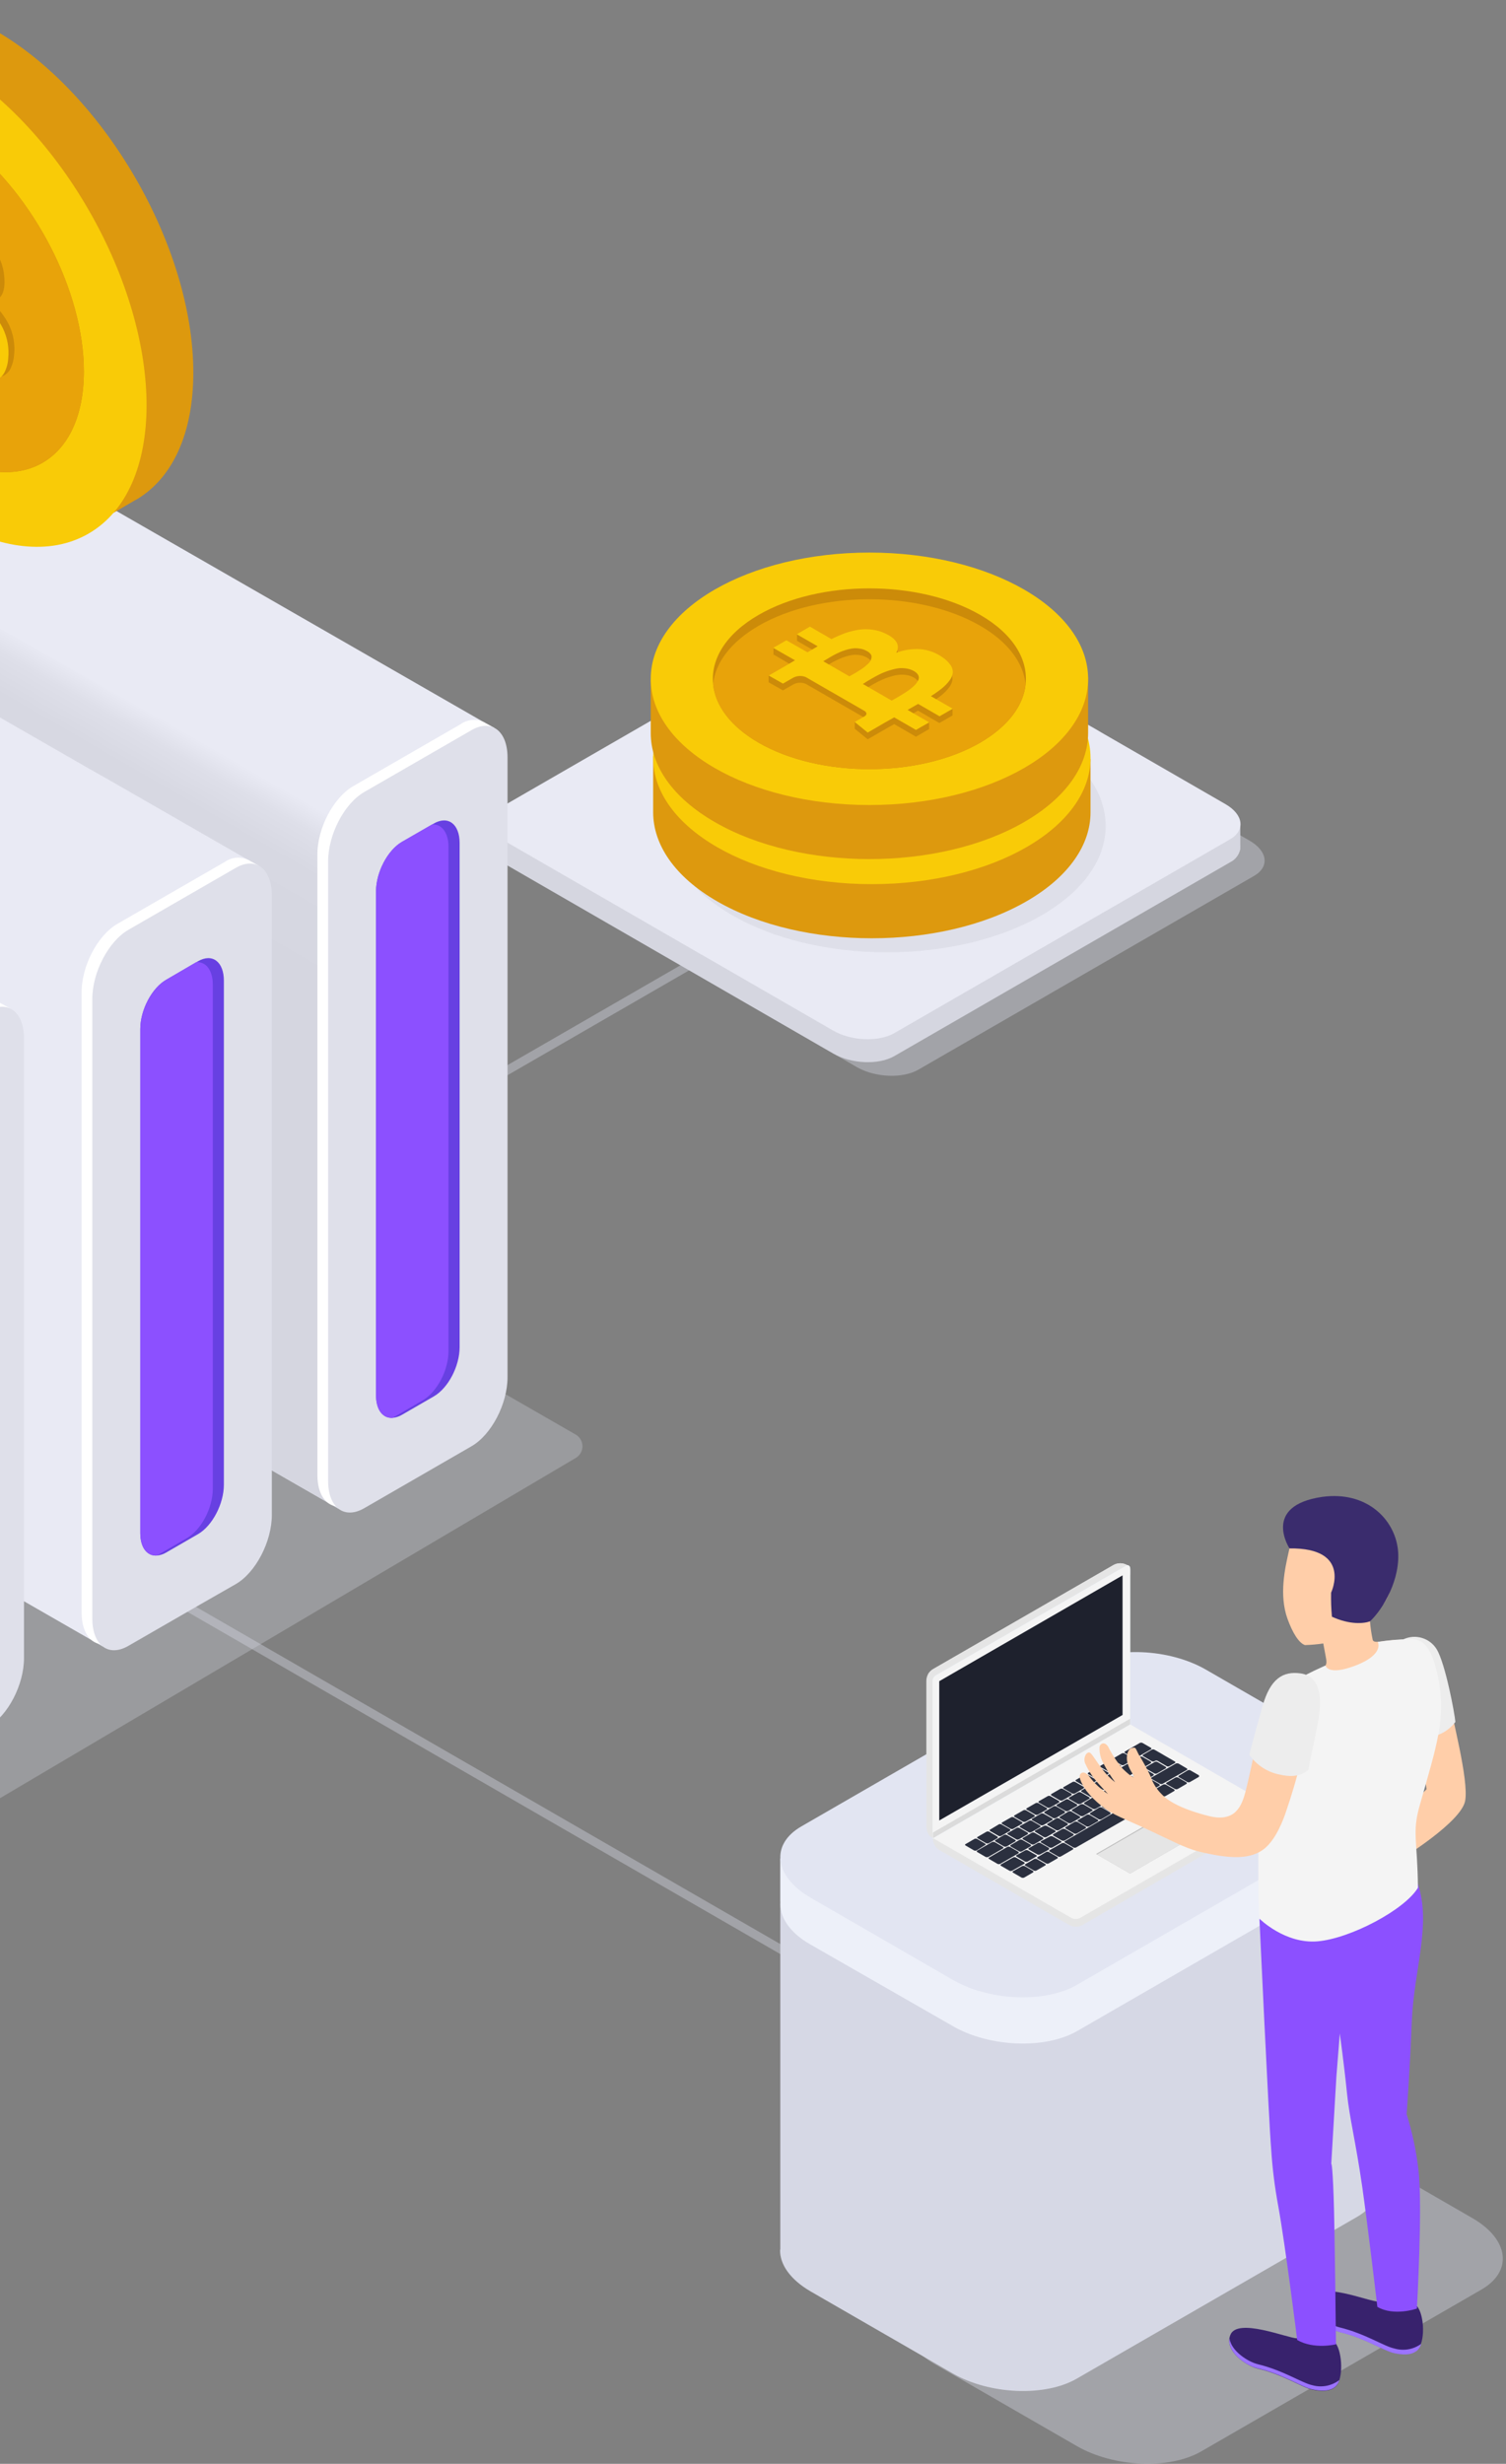 <svg width="379" height="620" viewBox="0 0 379 620" fill="none" xmlns="http://www.w3.org/2000/svg">
<rect x="0" y="0" width="379" height="620" fill="#808080" stroke="none"/>
<g clip-path="url(#clip0)">
<path opacity="0.4" d="M31.023 393.788L202.18 492.56L300.894 549.543L298.701 550.798L199.987 493.815L28.86 395.042H28.845L31.023 393.788Z" fill="#D6D8E5"/>
<path opacity="0.4" d="M39.431 318.994L41.624 320.249L140.353 263.281L178.42 241.298L277.149 184.315L274.971 183.045L176.227 240.028L138.145 262.011L39.431 318.994Z" fill="#D6D8E5"/>
<path opacity="0.4" d="M231.112 269.177L315.594 220.419C319.526 218.151 319.042 214.175 314.49 211.559L232.216 164.07C227.679 161.455 220.812 161.167 216.865 163.435L132.383 212.194C128.451 214.462 128.95 218.438 133.487 221.054L215.761 268.603C220.313 271.158 227.18 271.445 231.112 269.177Z" fill="#D6D8E5"/>
<path d="M123.687 206.615L127.83 207.885L210.8 160.003C214.732 157.735 221.614 158.008 226.151 160.638L308.425 208.127L308.622 208.263L312.13 207.159V212.602C312.153 212.803 312.153 213.006 312.13 213.207V213.66C311.988 214.38 311.68 215.056 311.231 215.636C310.782 216.215 310.205 216.683 309.544 217.002L225.062 265.76C221.13 268.028 214.248 267.741 209.711 265.125L127.437 217.637C126.478 217.207 125.638 216.55 124.99 215.723C124.342 214.896 123.905 213.923 123.717 212.889L123.687 206.615Z" fill="#D5D6E0"/>
<path d="M127.407 211.861L176.227 240.043L178.42 241.298L209.696 259.35C214.233 261.965 221.1 262.253 225.047 259.985L309.529 211.226C313.461 208.943 312.962 204.997 308.425 202.367L277.149 184.315L274.971 183.045L226.151 154.893C221.614 152.247 214.733 151.975 210.8 154.243L126.318 203.002C122.386 205.269 122.87 209.246 127.407 211.861Z" fill="#E9EAF4"/>
<path opacity="0.05" d="M223.217 239.635C192.822 239.635 168.181 225.413 168.181 207.87C168.181 190.327 192.822 176.105 223.217 176.105C253.613 176.105 278.253 190.327 278.253 207.87C278.253 225.413 253.613 239.635 223.217 239.635Z" fill="black"/>
<path d="M164.37 204.362V190.166L166.639 195.246C169.164 190.347 173.777 185.736 180.477 181.865C201.983 169.453 236.829 169.453 258.32 181.865C263.849 184.8 268.484 189.172 271.735 194.52L274.442 190.952V204.423C274.442 212.527 269.043 220.63 258.32 226.814C236.829 239.211 201.983 239.211 180.477 226.814C169.769 220.645 164.4 212.542 164.37 204.438V204.362Z" fill="#DD990E"/>
<path d="M219.406 222.49C189.01 222.49 164.37 208.268 164.37 190.725C164.37 173.182 189.01 158.96 219.406 158.96C249.801 158.96 274.442 173.182 274.442 190.725C274.442 208.268 249.801 222.49 219.406 222.49Z" fill="#F9CB07"/>
<path d="M180.068 192.086C180.598 197.453 184.424 202.669 191.517 206.812C206.913 215.686 231.868 215.686 247.249 206.812C254.342 202.729 258.183 197.453 258.713 192.086C259.363 185.826 255.537 179.431 247.249 174.638C231.868 165.764 206.913 165.764 191.517 174.638C183.26 179.401 179.433 185.826 180.068 192.086Z" fill="#CC8B09"/>
<path d="M180.069 192.086C180.598 197.453 184.424 202.669 191.517 206.812C206.914 215.686 231.868 215.686 247.249 206.812C254.342 202.729 258.184 197.453 258.713 192.086C258.184 186.734 254.342 181.502 247.249 177.375C231.868 168.485 206.914 168.485 191.517 177.375C184.455 181.457 180.628 186.734 180.069 192.086Z" fill="#E8A30A"/>
<path d="M204.01 196.803C203.033 196.194 202.094 195.528 201.197 194.807C200.5 194.24 199.876 193.59 199.336 192.872C198.889 192.314 198.601 191.645 198.505 190.937C198.462 190.26 198.649 189.589 199.034 189.032C199.564 188.262 200.237 187.6 201.015 187.081C202.654 185.894 204.581 185.169 206.596 184.98C208.627 184.865 210.66 185.169 212.57 185.872C211.561 184.017 212.469 182.41 215.292 181.049C216.318 180.556 217.415 180.23 218.544 180.081C219.687 179.908 220.849 179.908 221.992 180.081C223.149 180.263 224.288 180.547 225.395 180.928C226.586 181.368 227.752 181.872 228.888 182.44L233.668 179.688L233.259 179.522H233.94L234.303 179.31L234.666 179.522H237.539V181.23L232.276 184.254L234.847 185.766L240.156 182.742L241.003 183.226L243.589 182.954V184.647L238.175 187.777C238.628 188.064 239.324 188.457 240.231 188.986L242.137 190.075L244.769 189.984V191.693L241.245 193.719L238.855 192.343C238.352 192.039 237.785 191.857 237.199 191.813C236.614 191.768 236.025 191.861 235.482 192.086L229.312 195.639L228.949 195.457L229.297 195.654L220.646 200.643C220.056 201.127 220.086 201.565 220.767 201.973L223.187 201.671V203.38L219.92 206.025L215.625 203.546L214.43 202.866L213.25 202.215L207.775 205.375L204.463 203.455V201.762L205.976 202.608L209.923 200.341L207.276 198.829L201.877 201.943L198.565 200.038V198.33H201.59L204.01 196.803ZM222.642 190.755L223.64 191.33L224.397 191.753L230.991 187.943L230.159 187.444L229.009 186.764C228.707 186.582 228.283 186.356 227.709 186.068C227.134 185.781 226.65 185.569 226.196 185.403C225.702 185.217 225.197 185.061 224.684 184.934C224.151 184.789 223.603 184.703 223.051 184.677C222.543 184.673 222.035 184.724 221.538 184.829C221.006 184.93 220.495 185.119 220.026 185.388C219.675 185.576 219.366 185.833 219.118 186.144C219.024 186.253 218.954 186.381 218.912 186.519C218.87 186.657 218.858 186.802 218.876 186.945C218.907 187.221 218.979 187.491 219.088 187.747C219.242 188.068 219.464 188.351 219.738 188.578C220.061 188.88 220.348 189.138 220.601 189.349C220.939 189.627 221.298 189.88 221.674 190.105L222.642 190.755ZM207.186 192.842C207.346 193.141 207.533 193.424 207.745 193.688C208.021 193.997 208.319 194.286 208.638 194.55C209.011 194.863 209.358 195.135 209.681 195.367L210.861 196.138L211.965 196.818L213.008 197.408C213.432 197.634 213.704 197.786 213.81 197.861L221.085 193.658L220.086 193.053L218.71 192.252C218.362 192.04 217.848 191.768 217.198 191.42C216.547 191.073 215.927 190.816 215.413 190.619C214.899 190.423 214.294 190.226 213.613 190.03C212.991 189.856 212.352 189.744 211.708 189.697C211.115 189.671 210.522 189.711 209.938 189.818C209.336 189.914 208.757 190.119 208.229 190.423C207.882 190.61 207.578 190.867 207.337 191.179C207.157 191.406 207.042 191.677 207.004 191.965C206.962 192.289 207.025 192.617 207.186 192.902V192.842Z" fill="#CC8B09"/>
<path d="M206.596 183.286C208.628 183.157 210.664 183.461 212.57 184.178C211.561 182.324 212.469 180.711 215.292 179.34C216.319 178.853 217.416 178.531 218.544 178.388C219.687 178.222 220.849 178.222 221.992 178.388C223.147 178.577 224.285 178.86 225.395 179.235C226.586 179.674 227.752 180.179 228.888 180.746L234.303 177.632L237.539 179.522L232.276 182.546L234.847 184.058L240.156 181.034L243.589 182.954L238.175 186.068C238.628 186.356 239.324 186.764 240.231 187.293L244.769 189.909L241.245 191.95L238.855 190.574C238.355 190.264 237.788 190.078 237.202 190.03C236.615 189.983 236.026 190.076 235.482 190.302L229.312 193.87C229.201 193.791 229.078 193.73 228.949 193.688L229.297 193.885L220.646 198.874C220.041 199.358 220.086 199.811 220.797 200.22L223.187 201.596L219.92 204.256L215.625 201.777L214.43 201.097L213.25 200.431L207.775 203.591L204.463 201.686L209.878 198.557C209.258 198.224 208.365 197.725 207.231 197.045L201.832 200.159L198.52 198.239L204.01 195.079C203.033 194.47 202.094 193.804 201.197 193.084C200.493 192.524 199.868 191.873 199.336 191.148C198.889 190.596 198.602 189.932 198.505 189.228C198.462 188.552 198.649 187.881 199.034 187.323C199.559 186.545 200.232 185.877 201.015 185.358C202.653 184.174 204.582 183.458 206.596 183.286ZM230.991 186.31L230.159 185.811L229.009 185.131C228.707 184.95 228.283 184.723 227.709 184.451C227.218 184.2 226.713 183.978 226.196 183.785C225.702 183.594 225.197 183.432 224.684 183.302C224.15 183.162 223.602 183.08 223.051 183.06C222.543 183.05 222.036 183.096 221.538 183.196C221.006 183.302 220.495 183.496 220.026 183.77C219.676 183.953 219.368 184.205 219.118 184.511C219.025 184.624 218.956 184.754 218.914 184.895C218.873 185.035 218.86 185.182 218.876 185.328C218.908 185.599 218.979 185.864 219.088 186.114C219.242 186.435 219.464 186.719 219.738 186.945L220.601 187.731C220.944 187.999 221.302 188.246 221.674 188.472L222.703 189.122C222.93 189.274 223.262 189.455 223.701 189.697L224.457 190.12L231.051 186.31H230.991ZM207.291 189.531C207.112 189.764 206.997 190.04 206.959 190.332C206.942 190.634 207.015 190.934 207.171 191.194C207.33 191.493 207.518 191.776 207.73 192.04C208.006 192.35 208.304 192.638 208.622 192.902C208.995 193.215 209.343 193.487 209.666 193.719C209.989 193.95 210.382 194.207 210.846 194.49C211.314 194.792 211.677 195.019 211.95 195.17L212.993 195.76L213.795 196.213L221.069 192.025L220.071 191.42L218.695 190.604C218.342 190.392 217.838 190.12 217.183 189.788C216.502 189.44 215.912 189.183 215.398 188.971C214.808 188.749 214.208 188.557 213.598 188.397C212.977 188.215 212.338 188.104 211.693 188.064C211.101 188.025 210.506 188.061 209.923 188.17C209.323 188.273 208.745 188.477 208.214 188.775C207.859 188.963 207.546 189.22 207.291 189.531Z" fill="#F9CA06"/>
<path d="M273.837 184.451V170.33L271.568 175.409C269.043 170.511 264.43 165.885 257.73 162.029C236.224 149.617 201.378 149.617 179.887 162.029C174.362 164.956 169.728 169.317 166.472 174.654L163.765 171.01V184.496C163.765 192.6 169.164 200.688 179.887 206.872C201.378 219.285 236.224 219.285 257.73 206.872C268.438 200.688 273.807 192.6 273.837 184.496V184.451Z" fill="#DD990E"/>
<path d="M218.801 202.578C249.197 202.578 273.837 188.357 273.837 170.813C273.837 153.27 249.197 139.048 218.801 139.048C188.406 139.048 163.765 153.27 163.765 170.813C163.765 188.357 188.406 202.578 218.801 202.578Z" fill="#F9CB07"/>
<path d="M258.108 172.174C257.579 177.526 253.753 182.757 246.659 186.9C231.263 195.775 206.309 195.775 190.928 186.9C183.835 182.803 179.993 177.526 179.464 172.174C178.814 165.915 182.64 159.504 190.928 154.727C206.309 145.837 231.263 145.837 246.659 154.727C254.947 159.504 258.774 165.915 258.108 172.174Z" fill="#CC8B09"/>
<path d="M258.108 172.174C257.579 177.526 253.753 182.757 246.659 186.9C231.263 195.775 206.309 195.775 190.928 186.9C183.835 182.803 179.993 177.526 179.464 172.174C179.993 166.822 183.835 161.591 190.928 157.463C206.309 148.573 231.263 148.573 246.659 157.463C253.753 161.545 257.534 166.822 258.108 172.174Z" fill="#E8A30A"/>
<path d="M234.197 176.876C235.17 176.267 236.109 175.606 237.01 174.895C237.707 174.328 238.331 173.678 238.871 172.96C239.316 172.401 239.603 171.733 239.702 171.025C239.745 170.349 239.558 169.678 239.173 169.12C238.651 168.343 237.977 167.68 237.192 167.17C235.558 165.974 233.628 165.247 231.611 165.068C229.554 164.935 227.493 165.239 225.562 165.96C226.57 164.095 225.662 162.488 222.839 161.137C221.813 160.645 220.716 160.318 219.588 160.17C218.445 159.996 217.282 159.996 216.139 160.17C214.983 160.347 213.844 160.625 212.737 161.001C211.543 161.435 210.376 161.94 209.243 162.513L204.6 159.746L205.008 159.595H204.328L203.965 159.383L203.602 159.595H200.577V161.258L205.84 164.282L203.269 165.794L197.961 162.77L197.114 163.269L194.648 162.982V164.69L200.063 167.865L198.006 169.075L196.1 170.163L193.423 169.997V171.69L197.038 173.731L199.428 172.355C199.928 172.045 200.495 171.859 201.082 171.814C201.67 171.769 202.259 171.867 202.8 172.098L208.971 175.651L209.334 175.47L208.986 175.667L217.637 180.656C218.227 181.124 218.196 181.578 217.516 181.971L215.096 181.684V183.377L218.363 186.038L222.658 183.559L223.853 182.878L225.032 182.213L230.507 185.388L233.819 183.468V181.775L232.307 182.621L228.36 180.338C228.98 180.006 229.872 179.507 231.006 178.826L236.405 181.941L239.718 180.036V178.343H236.693L234.197 176.876ZM215.565 170.828C215.333 170.98 215 171.176 214.567 171.418L213.81 171.826L207.216 168.016C207.322 168.016 207.594 167.805 208.048 167.533L209.198 166.837C209.5 166.656 209.924 166.429 210.498 166.157C211.073 165.885 211.557 165.658 212.011 165.491C212.464 165.325 212.948 165.174 213.523 165.008C214.057 164.869 214.605 164.788 215.156 164.766C215.664 164.756 216.171 164.802 216.669 164.902C217.199 165.015 217.709 165.209 218.181 165.476C218.531 165.659 218.839 165.911 219.089 166.217C219.182 166.33 219.251 166.46 219.293 166.601C219.334 166.741 219.347 166.888 219.331 167.034C219.297 167.309 219.226 167.579 219.119 167.835C218.961 168.154 218.74 168.437 218.469 168.666C218.156 168.969 217.869 169.226 217.606 169.438C217.264 169.711 216.905 169.963 216.533 170.193C216.155 170.541 215.807 170.753 215.565 170.889V170.828ZM231.021 172.915C230.865 173.216 230.677 173.5 230.462 173.762C230.186 174.071 229.888 174.359 229.569 174.623C229.236 174.913 228.888 175.186 228.526 175.44L227.346 176.226L226.242 176.891L225.199 177.481L224.397 177.934L217.122 173.746L218.121 173.142L219.497 172.325L221.009 171.509C221.69 171.176 222.28 170.904 222.794 170.708C223.308 170.511 223.913 170.314 224.594 170.118C225.216 169.944 225.855 169.833 226.499 169.785C227.096 169.754 227.695 169.79 228.284 169.891C228.881 169.995 229.455 170.205 229.978 170.511C230.323 170.693 230.627 170.946 230.87 171.252C231.048 171.486 231.162 171.762 231.203 172.053C231.242 172.372 231.178 172.695 231.021 172.975V172.915Z" fill="#CC8B09"/>
<path d="M231.611 163.36C229.555 163.235 227.495 163.539 225.562 164.252C226.57 162.387 225.662 160.779 222.839 159.429C221.814 158.936 220.716 158.61 219.588 158.461C218.444 158.295 217.283 158.295 216.139 158.461C214.983 158.643 213.844 158.927 212.737 159.308C211.545 159.747 210.379 160.252 209.243 160.82L203.829 157.69L200.516 159.61L205.78 162.634L203.209 164.146L197.9 161.122L194.588 163.027L200.063 166.157C199.609 166.444 198.913 166.852 198.006 167.381L193.469 169.997L197.038 172.023L199.428 170.647C199.93 170.343 200.497 170.162 201.083 170.117C201.669 170.072 202.257 170.166 202.8 170.39L208.971 173.958C209.085 173.881 209.207 173.816 209.334 173.762L208.986 173.958L217.637 178.947C218.242 179.446 218.196 179.885 217.486 180.308L215.096 181.684L218.363 184.345L222.658 181.85L223.853 181.185L225.032 180.52L230.507 183.68L233.819 181.775L228.405 178.645L231.052 177.133L236.451 180.248L239.763 178.343L234.273 175.183C235.25 174.574 236.189 173.907 237.086 173.187C237.786 172.623 238.411 171.973 238.946 171.252C239.394 170.694 239.681 170.025 239.778 169.317C239.82 168.64 239.634 167.969 239.249 167.412C238.718 166.642 238.046 165.98 237.268 165.461C235.608 164.26 233.653 163.533 231.611 163.36ZM207.216 166.383L208.048 165.885L209.198 165.204C209.5 165.023 209.924 164.796 210.498 164.509C211.073 164.221 211.557 164.01 212.011 163.844C212.505 163.658 213.01 163.501 213.523 163.375C214.057 163.232 214.604 163.146 215.156 163.118C215.664 163.121 216.171 163.171 216.669 163.269C217.201 163.375 217.712 163.57 218.181 163.844C218.534 164.022 218.844 164.274 219.089 164.584C219.184 164.696 219.255 164.826 219.297 164.967C219.338 165.107 219.35 165.255 219.331 165.401C219.298 165.671 219.226 165.936 219.119 166.187C218.965 166.508 218.743 166.792 218.469 167.018C218.156 167.321 217.869 167.578 217.606 167.79C217.268 168.068 216.909 168.32 216.533 168.545L215.504 169.196L214.506 169.77L213.75 170.193L207.156 166.383H207.216ZM230.9 169.619C231.083 169.85 231.198 170.128 231.233 170.42C231.25 170.722 231.177 171.022 231.021 171.282C230.862 171.581 230.674 171.864 230.462 172.129C230.186 172.438 229.888 172.726 229.57 172.99C229.196 173.303 228.849 173.575 228.526 173.807C228.208 174.019 227.815 174.291 227.346 174.578L226.242 175.258L225.199 175.848C224.775 176.075 224.503 176.226 224.397 176.302L217.123 172.098C217.244 172.098 217.576 171.841 218.121 171.494L219.497 170.692C219.845 170.481 220.359 170.209 221.009 169.861C221.66 169.513 222.28 169.256 222.794 169.06C223.384 168.837 223.984 168.645 224.594 168.485C225.216 168.307 225.854 168.19 226.499 168.137C227.097 168.112 227.695 168.152 228.284 168.258C228.88 168.357 229.454 168.561 229.978 168.863C230.336 169.047 230.65 169.304 230.9 169.619Z" fill="#F9CA06"/>
<path opacity="0.3" d="M-14.803 461.248L144.905 366.876C145.417 366.576 145.84 366.147 146.135 365.633C146.43 365.118 146.584 364.536 146.584 363.943C146.584 363.35 146.43 362.768 146.135 362.253C145.84 361.739 145.417 361.31 144.905 361.01L57.882 310.936C57.36 310.635 56.768 310.476 56.166 310.476C55.563 310.476 54.971 310.635 54.449 310.936L-105.244 405.278C-105.759 405.577 -106.186 406.006 -106.483 406.522C-106.78 407.038 -106.936 407.623 -106.936 408.219C-106.936 408.814 -106.78 409.399 -106.483 409.915C-106.186 410.431 -105.759 410.86 -105.244 411.159L-18.267 461.324C-17.735 461.622 -17.134 461.773 -16.525 461.76C-15.915 461.746 -15.321 461.57 -14.803 461.248Z" fill="#D6D8E5"/>
<path d="M-48.136 141.604V297.555C-48.136 301.698 -46.624 304.45 -44.219 305.266L82.58 378.155L85.181 379.666L88.841 361.116L101.424 297.117L123.944 182.984L-5.562 108.554C-7.226 107.253 -9.54 107.178 -12.096 108.644L-39.092 124.232C-42.096 126.193 -44.462 128.988 -45.898 132.275C-47.322 135.182 -48.086 138.367 -48.136 141.604Z" fill="#E9EAF4"/>
<path d="M-48.136 141.604V297.555C-48.136 301.698 -46.624 304.45 -44.219 305.266L82.58 378.155C82.913 377.278 85.514 370.232 88.841 361.1C95.647 342.429 105.478 315.033 105.16 314.232C105.024 313.96 103.572 307.141 101.47 297.057C95.057 266.274 82.55 204.831 82.55 204.831L-45.852 132.154C-47.31 135.094 -48.09 138.323 -48.136 141.604Z" fill="url(#paint0_linear)"/>
<path d="M88.917 197.816L115.913 182.243C116.759 181.635 117.755 181.267 118.793 181.179C119.832 181.091 120.875 181.286 121.811 181.744L124.383 183.15L123.808 183.816C124.661 185.456 125.078 187.289 125.018 189.138V345.044C125.018 351.757 120.934 359.543 115.943 362.446L88.947 378.019C83.911 380.921 79.873 377.837 79.873 371.139V215.218C79.797 208.505 83.881 200.719 88.917 197.816Z" fill="white"/>
<path d="M91.654 379.53L118.65 363.943C123.687 361.04 127.725 353.254 127.725 346.556V190.619C127.725 183.921 123.656 180.837 118.65 183.74L91.654 199.313C86.633 202.215 82.58 210.017 82.58 216.714V372.636C82.549 379.349 86.633 382.433 91.654 379.53Z" fill="#DFE0EA"/>
<path d="M94.633 224.289V351.122C94.633 354.811 96.358 356.958 98.808 356.792C99.63 356.713 100.425 356.455 101.137 356.036L109.168 351.394C112.767 349.323 115.671 343.835 115.671 338.966V212.149C115.671 207.356 112.767 205.164 109.168 207.235L108.789 207.462L101.137 211.876C97.552 213.948 94.633 219.496 94.633 224.289Z" fill="#6740E2"/>
<path d="M94.634 224.289V351.122C94.634 354.811 96.358 356.958 98.808 356.792L106.37 352.392C109.954 350.321 112.873 344.832 112.873 339.979V213.146C112.873 209.473 111.134 207.31 108.729 207.462L101.076 211.876C97.552 213.948 94.634 219.496 94.634 224.289Z" fill="#8C50FF"/>
<path d="M-107.482 176.271V332.208C-107.482 336.366 -105.97 339.102 -103.55 339.934L23.249 412.807L25.835 414.319L29.525 395.783L42.124 331.785L64.643 217.652L29.404 197.392L28.013 196.591L22.659 193.567L-20.021 169.044L-20.807 168.591L-23.408 167.079L-64.939 143.206C-66.587 141.906 -68.901 141.83 -71.457 143.297L-98.453 158.885C-101.459 160.854 -103.828 163.654 -105.274 166.943C-106.683 169.854 -107.437 173.038 -107.482 176.271Z" fill="#E9EAF4"/>
<path d="M-107.482 176.271V332.208C-107.482 336.351 -105.97 339.102 -103.55 339.919L23.249 412.807C23.582 411.93 26.183 404.885 29.51 395.753C36.316 377.081 46.147 349.686 45.829 348.884C45.693 348.627 44.241 341.809 42.139 331.709C35.726 300.927 23.219 239.484 23.219 239.484L-105.198 166.822C-106.653 169.763 -107.433 172.991 -107.482 176.271Z" fill="url(#paint1_linear)"/>
<path d="M29.571 232.468L56.567 216.896C57.419 216.293 58.416 215.929 59.456 215.842C60.495 215.754 61.54 215.946 62.48 216.397L65.036 217.803L64.477 218.468C65.33 220.109 65.747 221.942 65.687 223.79V379.697C65.687 386.41 61.603 394.196 56.612 397.099L29.616 412.686C24.595 415.589 20.542 412.505 20.542 405.792V249.87C20.466 243.158 24.55 235.341 29.571 232.468Z" fill="white"/>
<path d="M23.234 251.367V407.304C23.234 414.002 27.287 417.086 32.308 414.168L47.704 405.293L50.487 403.69L59.334 398.626C64.34 395.738 68.409 387.952 68.409 381.224V225.287C68.409 218.559 64.31 215.505 59.334 218.393L32.338 233.965C27.317 236.853 23.234 244.654 23.234 251.367Z" fill="#DFE0EA"/>
<path d="M35.303 258.957V385.775C35.303 389.464 37.027 391.61 39.477 391.444C40.3 391.372 41.097 391.114 41.806 390.688L49.837 386.047C53.436 383.975 56.34 378.412 56.34 373.619V246.801C56.34 242.009 53.436 239.816 49.837 241.888L49.443 242.114L41.881 246.529C38.206 248.6 35.303 254.164 35.303 258.957Z" fill="#6740E2"/>
<path d="M35.303 258.957V385.775C35.303 389.464 37.027 391.61 39.477 391.444L47.039 387.045C50.638 384.973 53.557 379.485 53.557 374.632V247.814C53.557 244.125 51.818 241.963 49.398 242.114L41.836 246.529C38.206 248.6 35.303 254.164 35.303 258.957Z" fill="#8C50FF"/>
<path d="M-169.823 212.33V368.252C-169.823 372.394 -168.311 375.146 -165.906 375.977L-39.107 448.851L-36.506 450.363L-32.831 431.887L-20.217 367.889L2.302 253.756L-127.204 179.325C-128.852 178.025 -131.166 177.949 -133.722 179.416L-160.718 195.004C-163.732 196.965 -166.103 199.767 -167.539 203.062C-168.974 205.945 -169.754 209.11 -169.823 212.33Z" fill="#E9EAF4"/>
<path d="M-32.77 268.512L-5.774 252.939C-4.922 252.337 -3.925 251.973 -2.885 251.885C-1.846 251.797 -0.801 251.989 0.139 252.441L2.695 253.847L2.121 254.512C2.982 256.15 3.4 257.984 3.331 259.834V415.755C3.331 422.453 -0.753 430.239 -5.744 433.142L-32.74 448.73C-37.776 451.633 -41.814 448.548 -41.814 441.836V285.914C-41.875 279.186 -37.806 271.415 -32.77 268.512Z" fill="white"/>
<path d="M-30.032 450.227L-3.036 434.639C2 431.736 6.038 423.95 6.038 417.252V261.315C6.038 254.618 1.955 251.533 -3.036 254.436L-30.032 270.024C-35.054 272.927 -39.107 280.713 -39.107 287.411V443.347C-39.137 450.03 -35.054 453.129 -30.032 450.227Z" fill="#DFE0EA"/>
<path d="M48.65 93.752C48.65 62.108 26.418 23.6 -1.017 7.771C-14.629 -0.091 -26.985 -0.877 -35.953 4.203H-36.059L-36.241 4.308C-37.662 5.14 -48.521 11.52 -48.703 11.611L-44.619 12.457C-49.535 18.505 -50.669 25.036 -50.669 36.376C-50.669 68.035 -28.437 106.528 -1.017 122.357C7.634 127.346 15.77 129.493 22.848 129.085L19.945 134.074L33.707 126.046L34.433 125.638L34.796 125.426C43.356 120.119 48.65 109.188 48.65 93.752Z" fill="#DD990E"/>
<path d="M22.224 134.312C41.707 123.119 41.778 86.697 22.383 52.961C2.988 19.224 -28.529 0.95 -48.011 12.143C-67.493 23.336 -67.564 59.758 -48.169 93.494C-28.774 127.231 2.742 145.505 22.224 134.312Z" fill="#F9CB07"/>
<path d="M21.109 93.45C21.109 116.128 5.199 125.29 -14.447 113.966C-15.657 113.256 -16.882 112.454 -18.077 111.653C-18.126 111.636 -18.168 111.605 -18.198 111.562C-36.074 99.089 -49.958 73.614 -49.958 52.417C-49.958 29.738 -34.032 20.561 -14.402 31.885C-12.29 33.123 -10.269 34.507 -8.352 36.028C8.39 49 21.109 73.19 21.109 93.45Z" fill="#CC8B09"/>
<path d="M21.109 93.45C21.109 116.128 5.199 125.29 -14.447 113.966C-15.657 113.255 -16.882 112.454 -18.077 111.653C-18.126 111.636 -18.168 111.605 -18.198 111.562C-35.001 98.605 -47.78 74.37 -47.78 54.11C-47.78 31.432 -31.87 22.255 -12.239 33.594C-10.923 34.35 -9.623 35.181 -8.352 36.088C8.39 49 21.109 73.19 21.109 93.45Z" fill="#E8A30A"/>
<path d="M2.295 81.808C1.134 79.481 -0.499 77.422 -2.499 75.76C0.223 75.76 1.418 73.689 1.085 69.713C0.983 68.267 0.646 66.847 0.087 65.51C-0.48 64.146 -1.245 62.873 -2.182 61.73C-3.114 60.545 -4.152 59.447 -5.282 58.449C-6.497 57.394 -7.781 56.419 -9.123 55.531V47.579L-13.343 45.13L-14.855 46.022L-13.343 48.244V52.901C-14.069 52.477 -15.188 51.842 -16.685 51.026V43.209L-20.92 40.76L-22.433 41.652L-20.92 43.164V48.773L-23.582 47.261L-29.39 43.875L-30.902 44.752L-29.39 46.566V49.06L-26.365 50.814C-25.704 51.174 -25.138 51.685 -24.712 52.305C-24.287 52.925 -24.013 53.637 -23.915 54.382V63.454L-23.476 63.741L-23.915 63.484V76.214C-24.066 77.212 -24.595 77.439 -25.503 76.909L-28.527 75.156L-30.04 76.033L-28.875 77.544L-29.344 80.432L-23.854 83.592L-22.342 84.484L-20.829 85.346V93.435L-18.349 94.856L-18.152 96.746L-16.64 95.869V87.916C-15.869 88.385 -14.765 89.035 -13.298 89.882V97.834L-10.893 99.21L-10.621 101.145L-9.108 100.268V92.195C-7.813 92.88 -6.48 93.49 -5.116 94.024C-4.04 94.438 -2.917 94.717 -1.773 94.856C-0.873 94.981 0.044 94.872 0.889 94.538C1.658 94.146 2.278 93.514 2.658 92.739C3.17 91.656 3.472 90.487 3.55 89.292C3.815 86.73 3.381 84.144 2.295 81.808ZM-14.039 58.207C-13.646 58.419 -13.116 58.752 -12.451 59.205C-11.785 59.659 -11.226 60.067 -10.757 60.43C-10.225 60.862 -9.72 61.327 -9.244 61.821C-8.737 62.312 -8.295 62.865 -7.929 63.469C-7.58 64.04 -7.296 64.649 -7.082 65.283C-6.859 65.946 -6.746 66.64 -6.749 67.339C-6.725 67.855 -6.808 68.369 -6.991 68.851C-7.054 69.026 -7.153 69.186 -7.28 69.321C-7.408 69.456 -7.561 69.564 -7.732 69.637C-8.054 69.779 -8.396 69.871 -8.745 69.909C-9.197 69.942 -9.65 69.88 -10.076 69.728C-10.621 69.562 -11.09 69.411 -11.483 69.259C-12.001 69.059 -12.506 68.827 -12.995 68.564L-14.371 67.838C-14.674 67.672 -15.113 67.43 -15.642 67.097L-16.595 66.538V56.771L-15.506 57.376L-14.039 58.207ZM-5.07 84.998C-5.216 85.341 -5.445 85.642 -5.736 85.875C-6.061 86.083 -6.439 86.193 -6.825 86.193C-7.26 86.214 -7.696 86.188 -8.125 86.117C-8.64 86.011 -9.146 85.865 -9.638 85.678C-10.152 85.492 -10.657 85.28 -11.15 85.043C-11.604 84.832 -12.133 84.575 -12.753 84.242L-14.266 83.456L-15.597 82.64L-16.61 82.05V71.376L-15.294 72.056C-14.568 72.45 -13.978 72.782 -13.524 73.054C-13.056 73.311 -12.436 73.704 -11.619 74.234C-10.802 74.763 -10.107 75.246 -9.592 75.745C-9.078 76.244 -8.443 76.728 -7.793 77.363C-7.231 77.94 -6.725 78.567 -6.28 79.238C-5.871 79.88 -5.531 80.564 -5.267 81.279C-5 82.005 -4.862 82.773 -4.859 83.547C-4.833 84.04 -4.905 84.533 -5.07 84.998Z" fill="#CC8B09"/>
<path d="M0.737 82.64C-0.419 80.31 -2.052 78.249 -4.057 76.592C-1.335 76.592 -0.135 74.576 -0.457 70.544C-0.574 69.099 -0.916 67.681 -1.471 66.341C-2.031 64.977 -2.79 63.703 -3.724 62.562C-4.64 61.409 -5.652 60.337 -6.749 59.356C-7.97 58.303 -9.253 57.324 -10.591 56.423V48.456L-14.81 46.022V53.778L-18.168 51.903V44.086L-22.387 41.652V49.635C-22.992 49.302 -23.899 48.803 -25.049 48.123L-30.872 44.736V49.922L-27.847 51.691C-27.189 52.049 -26.625 52.557 -26.202 53.175C-25.778 53.792 -25.508 54.502 -25.412 55.244V64.316L-24.973 64.603L-25.412 64.361V77.076C-25.548 78.074 -26.093 78.3 -27 77.786L-30.025 76.017L-30.887 81.324L-25.397 84.499L-23.884 85.376L-22.372 86.253V94.327L-18.152 96.761V88.793C-17.381 89.262 -16.262 89.912 -14.795 90.758V98.711L-10.575 101.145V93.072C-9.283 93.762 -7.949 94.373 -6.583 94.901C-5.512 95.314 -4.395 95.594 -3.255 95.733C-2.356 95.875 -1.434 95.765 -0.594 95.415C0.179 95.027 0.801 94.394 1.176 93.616C1.705 92.54 2.009 91.367 2.068 90.169C2.333 87.584 1.872 84.977 0.737 82.64ZM-18.152 57.648L-17.079 58.268L-15.566 59.084C-15.173 59.311 -14.644 59.644 -13.963 60.082C-13.283 60.521 -12.738 60.944 -12.284 61.307C-11.756 61.749 -11.251 62.218 -10.772 62.713C-10.277 63.21 -9.837 63.757 -9.456 64.346C-9.113 64.918 -8.834 65.526 -8.624 66.16C-8.398 66.822 -8.28 67.516 -8.276 68.216C-8.259 68.731 -8.341 69.244 -8.518 69.728C-8.65 70.081 -8.909 70.372 -9.244 70.544C-9.574 70.679 -9.92 70.771 -10.273 70.817C-10.72 70.835 -11.166 70.768 -11.589 70.62C-12.133 70.469 -12.602 70.303 -13.01 70.166C-13.419 70.03 -13.918 69.773 -14.523 69.471C-15.128 69.169 -15.581 68.912 -15.884 68.73L-17.169 68.004L-18.107 67.43V57.648H-18.152ZM-6.628 85.875C-6.765 86.223 -6.995 86.527 -7.293 86.752C-7.612 86.976 -7.993 87.092 -8.382 87.085C-8.818 87.1 -9.254 87.07 -9.683 86.994C-10.198 86.889 -10.704 86.742 -11.195 86.555C-11.71 86.368 -12.214 86.156 -12.708 85.92C-13.146 85.724 -13.691 85.452 -14.311 85.119C-14.931 84.787 -15.415 84.529 -15.823 84.333L-17.139 83.562L-18.152 82.957V72.253L-16.852 72.979L-15.082 73.961C-14.629 74.234 -13.993 74.627 -13.192 75.156C-12.39 75.685 -11.679 76.169 -11.165 76.668C-10.537 77.174 -9.936 77.715 -9.365 78.285C-8.799 78.858 -8.292 79.486 -7.853 80.16C-7.438 80.799 -7.098 81.484 -6.84 82.201C-6.561 82.925 -6.417 83.694 -6.416 84.469C-6.388 84.947 -6.46 85.426 -6.628 85.875Z" fill="#F9CA06"/>
<path opacity="0.4" d="M302.285 616.883L372.793 576.167C380.793 571.556 379.795 563.513 370.554 558.176L334.756 537.508C325.53 532.186 311.556 531.597 303.57 536.223L233.002 576.923C225.002 581.535 226.015 589.593 235.241 594.915L271.084 615.583C280.325 620.874 294.284 621.494 302.285 616.883Z" fill="#D6D8E5"/>
<path d="M196.372 566.098V467.689L346.855 450.756V549.815C346.976 552.839 345.222 555.711 341.501 557.873L270.993 598.559C263.008 603.185 249.034 602.595 239.808 597.273L204.01 576.621C198.807 573.597 196.221 569.757 196.312 566.128L196.372 566.098Z" fill="#D6D8E5"/>
<path d="M196.402 478.439V467.659H207.987L272.324 430.572C280.31 425.961 294.269 426.535 303.51 431.857L339.263 452.51C339.898 452.888 340.503 453.281 341.108 453.719L346.855 450.695V462.428C346.855 465.451 345.191 468.324 341.486 470.456L270.978 511.156C262.993 515.692 249.018 515.193 239.793 509.856L203.995 489.339C198.641 486.316 196.07 482.249 196.433 478.575L196.402 478.439Z" fill="#EDF0F9"/>
<path d="M270.993 499.484L341.501 458.799C349.487 454.173 348.488 446.129 339.263 440.792L303.464 420.14C294.224 414.818 280.264 414.228 272.279 418.84L201.771 459.54C193.771 464.076 194.784 472.21 204.01 477.547L239.808 498.229C249.034 503.566 263.008 504.095 270.993 499.484Z" fill="#E2E5F2"/>
<path d="M234.772 462.549C234.773 463.166 234.939 463.772 235.253 464.303C235.566 464.835 236.017 465.273 236.557 465.572L269.043 484.365C269.569 484.669 270.167 484.829 270.774 484.829C271.382 484.829 271.98 484.669 272.506 484.365L317.878 458.043C318.409 457.737 318.849 457.296 319.154 456.765C319.46 456.234 319.619 455.632 319.617 455.019V454.838L234.772 462.549Z" fill="#E5E5E5"/>
<path d="M236.556 465.633L269.043 484.365C269.583 484.666 270.194 484.817 270.812 484.804V462.549H234.817C234.803 463.172 234.956 463.787 235.263 464.33C235.569 464.873 236.016 465.323 236.556 465.633Z" fill="#E5E5E5"/>
<path d="M269.481 482.551C269.857 482.773 270.285 482.89 270.721 482.89C271.158 482.89 271.586 482.773 271.962 482.551L319.209 455.307C319.375 455.251 319.513 455.134 319.595 454.979C319.676 454.824 319.695 454.643 319.647 454.475C319.618 454.371 319.562 454.275 319.485 454.199C319.408 454.122 319.313 454.066 319.209 454.037L284.424 433.928L234.802 462.549L269.481 482.551Z" fill="#F4F4F4"/>
<path d="M299.805 462.564L299.548 462.7L284.393 471.469L276.075 466.661L275.848 466.525L291.245 457.62L299.805 462.564Z" fill="#BFBFBF"/>
<path d="M299.547 462.7L284.393 471.469L276.075 466.661L291.244 457.907L299.547 462.7Z" fill="#E5E5E5"/>
<path d="M247.93 464.287L245.797 465.633C245.689 465.685 245.57 465.712 245.449 465.712C245.329 465.712 245.21 465.685 245.102 465.633L243.03 464.423C242.803 464.302 242.788 464.136 243.03 464.03L245.208 462.76C245.316 462.708 245.435 462.681 245.555 462.681C245.676 462.681 245.795 462.708 245.903 462.76L247.975 463.97C248.126 464.091 248.126 464.181 247.93 464.287Z" fill="#2B303F"/>
<path d="M251.03 462.549L248.837 463.819C248.729 463.871 248.61 463.898 248.489 463.898C248.369 463.898 248.25 463.871 248.142 463.819L246.054 462.609C245.843 462.488 245.828 462.307 246.054 462.216L248.247 460.946C248.356 460.894 248.475 460.867 248.595 460.867C248.716 460.867 248.835 460.894 248.943 460.946L251.015 462.155C251.151 462.231 251.151 462.397 251.03 462.549Z" fill="#2B303F"/>
<path d="M254.176 460.719L251.983 461.974C251.874 462.034 251.752 462.065 251.628 462.065C251.503 462.065 251.381 462.034 251.272 461.974L249.2 460.78C249.004 460.659 248.973 460.477 249.2 460.387L251.333 459.101C251.439 459.042 251.559 459.011 251.681 459.011C251.802 459.011 251.922 459.042 252.028 459.101L254.176 460.311C254.282 460.447 254.297 460.613 254.176 460.719Z" fill="#2B303F"/>
<path d="M257.201 458.935L255.023 460.19C254.914 460.25 254.792 460.281 254.668 460.281C254.543 460.281 254.421 460.25 254.312 460.19L252.225 458.996C252.028 458.875 251.998 458.693 252.225 458.587L254.418 457.333C254.524 457.273 254.644 457.242 254.766 457.242C254.888 457.242 255.007 457.273 255.114 457.333L257.186 458.527C257.367 458.648 257.382 458.829 257.201 458.935Z" fill="#2B303F"/>
<path d="M260.316 457.151L258.123 458.406C258.015 458.458 257.896 458.485 257.775 458.485C257.655 458.485 257.536 458.458 257.427 458.406L255.34 457.212C255.144 457.091 255.113 456.909 255.34 456.803L257.533 455.548C257.639 455.496 257.756 455.469 257.873 455.469C257.991 455.469 258.108 455.496 258.214 455.548L260.316 456.758C260.351 456.778 260.379 456.807 260.399 456.841C260.419 456.876 260.43 456.915 260.43 456.955C260.43 456.994 260.419 457.034 260.399 457.068C260.379 457.103 260.351 457.131 260.316 457.151Z" fill="#2B303F"/>
<path d="M263.401 455.367L261.223 456.622C261.115 456.674 260.996 456.701 260.876 456.701C260.755 456.701 260.636 456.674 260.528 456.622L258.441 455.428C258.229 455.307 258.199 455.11 258.441 455.004L260.619 453.749C260.727 453.697 260.846 453.67 260.966 453.67C261.087 453.67 261.206 453.697 261.314 453.749L263.401 454.959C263.44 454.977 263.472 455.006 263.495 455.042C263.517 455.079 263.529 455.12 263.529 455.163C263.529 455.206 263.517 455.247 263.495 455.283C263.472 455.319 263.44 455.348 263.401 455.367Z" fill="#2B303F"/>
<path d="M266.502 453.583L264.264 454.853C264.158 454.905 264.041 454.932 263.923 454.932C263.805 454.932 263.689 454.905 263.583 454.853L261.481 453.644C261.284 453.538 261.254 453.341 261.481 453.235L263.674 451.98C263.78 451.928 263.896 451.901 264.014 451.901C264.132 451.901 264.249 451.928 264.354 451.98L266.457 453.175C266.653 453.311 266.684 453.477 266.502 453.583Z" fill="#2B303F"/>
<path d="M269.603 451.784L267.41 453.039C267.301 453.091 267.182 453.118 267.062 453.118C266.941 453.118 266.822 453.091 266.714 453.039L264.627 451.829C264.43 451.708 264.4 451.527 264.627 451.421L266.805 450.166C266.913 450.114 267.032 450.087 267.152 450.087C267.273 450.087 267.392 450.114 267.5 450.166L269.603 451.361C269.754 451.542 269.784 451.678 269.603 451.784Z" fill="#2B303F"/>
<path d="M272.687 450.03L270.51 451.3C270.401 451.352 270.282 451.379 270.162 451.379C270.041 451.379 269.922 451.352 269.814 451.3L267.712 450.091C267.515 449.97 267.485 449.788 267.712 449.682L269.905 448.427C270.013 448.375 270.132 448.348 270.253 448.348C270.373 448.348 270.492 448.375 270.6 448.427L272.687 449.622C272.839 449.713 272.869 449.894 272.687 450.03Z" fill="#2B303F"/>
<path d="M275.788 448.201L273.595 449.471C273.487 449.523 273.368 449.55 273.247 449.55C273.127 449.55 273.008 449.523 272.899 449.471L270.812 448.261C270.616 448.14 270.601 447.974 270.812 447.868L273.005 446.613C273.109 446.553 273.226 446.522 273.346 446.522C273.465 446.522 273.582 446.553 273.686 446.613L275.788 447.808C275.939 447.929 275.97 448.11 275.788 448.201Z" fill="#2B303F"/>
<path d="M278.873 446.417L276.696 447.687C276.587 447.739 276.468 447.766 276.348 447.766C276.227 447.766 276.108 447.739 276 447.687L273.913 446.477C273.701 446.356 273.686 446.19 273.913 446.084L276.091 444.814C276.199 444.762 276.318 444.735 276.438 444.735C276.559 444.735 276.678 444.762 276.786 444.814L278.873 446.024C279.04 446.144 279.07 446.326 278.873 446.417Z" fill="#2B303F"/>
<path d="M281.974 444.633L279.781 445.903C279.675 445.955 279.559 445.982 279.441 445.982C279.323 445.982 279.206 445.955 279.1 445.903L277.013 444.693C276.801 444.572 276.786 444.406 277.013 444.3L279.206 443.03C279.317 442.978 279.439 442.95 279.562 442.95C279.685 442.95 279.806 442.978 279.917 443.03L281.989 444.24C282.125 444.361 282.155 444.527 281.974 444.633Z" fill="#2B303F"/>
<path d="M285.074 442.849L282.881 444.119C282.773 444.171 282.654 444.198 282.533 444.198C282.413 444.198 282.294 444.171 282.186 444.119L280.114 442.909C279.902 442.788 279.887 442.622 280.114 442.516L282.291 441.246C282.403 441.193 282.524 441.166 282.647 441.166C282.77 441.166 282.891 441.193 283.002 441.246L285.089 442.455C285.123 442.477 285.151 442.506 285.169 442.542C285.188 442.577 285.197 442.616 285.196 442.656C285.194 442.696 285.182 442.735 285.161 442.769C285.139 442.802 285.11 442.83 285.074 442.849Z" fill="#2B303F"/>
<path d="M289.656 440.203L285.936 442.335C285.827 442.387 285.709 442.414 285.588 442.414C285.468 442.414 285.349 442.387 285.24 442.335L283.153 441.125C282.941 441.004 282.926 440.823 283.153 440.732L286.843 438.6C286.949 438.548 287.066 438.521 287.184 438.521C287.302 438.521 287.418 438.548 287.524 438.6L289.626 439.81C289.808 439.931 289.838 440.097 289.656 440.203Z" fill="#2B303F"/>
<path d="M255.522 463.365L253.344 464.635C253.233 464.687 253.112 464.715 252.989 464.715C252.866 464.715 252.744 464.687 252.633 464.635L250.546 463.41C250.35 463.304 250.319 463.123 250.546 463.017L252.664 461.747C252.772 461.695 252.891 461.668 253.011 461.668C253.132 461.668 253.251 461.695 253.359 461.747L255.431 462.957C255.688 463.093 255.688 463.274 255.522 463.365Z" fill="#2B303F"/>
<path d="M258.622 461.581L256.429 462.836C256.323 462.895 256.203 462.927 256.081 462.927C255.96 462.927 255.84 462.895 255.734 462.836L253.646 461.641C253.45 461.52 253.42 461.354 253.646 461.248L255.839 459.978C255.945 459.926 256.062 459.899 256.18 459.899C256.298 459.899 256.414 459.926 256.52 459.978L258.622 461.173C258.713 461.309 258.804 461.475 258.622 461.581Z" fill="#2B303F"/>
<path d="M261.738 459.797L259.545 461.052C259.439 461.111 259.319 461.143 259.197 461.143C259.075 461.143 258.955 461.111 258.849 461.052L256.777 459.857C256.55 459.736 256.535 459.555 256.777 459.449L258.97 458.194C259.076 458.135 259.196 458.103 259.318 458.103C259.44 458.103 259.56 458.135 259.666 458.194L261.738 459.389C261.776 459.407 261.808 459.436 261.831 459.472C261.854 459.508 261.866 459.55 261.866 459.593C261.866 459.635 261.854 459.677 261.831 459.713C261.808 459.749 261.776 459.778 261.738 459.797Z" fill="#2B303F"/>
<path d="M264.763 458.013L262.57 459.268C262.464 459.32 262.348 459.347 262.23 459.347C262.112 459.347 261.995 459.32 261.889 459.268L259.787 458.058C259.59 457.952 259.56 457.771 259.787 457.65L261.935 456.395C262.043 456.343 262.162 456.316 262.282 456.316C262.403 456.316 262.522 456.343 262.63 456.395L264.763 457.59C264.975 457.71 265.005 457.937 264.763 458.013Z" fill="#2B303F"/>
<path d="M267.908 456.229L265.715 457.484C265.606 457.543 265.484 457.574 265.36 457.574C265.236 457.574 265.114 457.543 265.005 457.484L262.933 456.289C262.736 456.168 262.706 455.987 262.933 455.881L265.11 454.566C265.217 454.506 265.337 454.475 265.458 454.475C265.58 454.475 265.7 454.506 265.806 454.566L267.893 455.76C268.06 455.942 268.075 456.078 267.908 456.229Z" fill="#2B303F"/>
<path d="M270.994 454.445L268.816 455.7C268.71 455.759 268.59 455.791 268.468 455.791C268.346 455.791 268.226 455.759 268.12 455.7L266.018 454.505C265.821 454.384 265.806 454.188 266.018 454.097L268.211 452.842C268.317 452.783 268.437 452.751 268.559 452.751C268.68 452.751 268.8 452.783 268.907 452.842L270.994 454.037C271.145 454.158 271.175 454.339 270.994 454.445Z" fill="#2B303F"/>
<path d="M274.109 452.661L271.916 453.916C271.805 453.968 271.684 453.995 271.561 453.995C271.438 453.995 271.317 453.968 271.205 453.916L269.133 452.721C268.922 452.6 268.907 452.404 269.133 452.298L271.326 451.043C271.432 450.991 271.549 450.964 271.667 450.964C271.785 450.964 271.901 450.991 272.007 451.043L274.094 452.253C274.133 452.27 274.167 452.297 274.191 452.333C274.215 452.368 274.228 452.409 274.23 452.452C274.231 452.495 274.221 452.537 274.2 452.574C274.178 452.611 274.147 452.641 274.109 452.661Z" fill="#2B303F"/>
<path d="M277.195 450.846L275.017 452.116C274.911 452.176 274.791 452.207 274.669 452.207C274.547 452.207 274.427 452.176 274.321 452.116L272.234 450.922C272.022 450.801 271.992 450.62 272.234 450.514L274.412 449.259C274.518 449.199 274.638 449.168 274.76 449.168C274.882 449.168 275.001 449.199 275.108 449.259L277.195 450.453C277.361 450.574 277.391 450.756 277.195 450.846Z" fill="#2B303F"/>
<path d="M280.295 449.062L278.102 450.332C277.996 450.384 277.88 450.412 277.762 450.412C277.644 450.412 277.527 450.384 277.421 450.332L275.334 449.123C275.123 449.002 275.107 448.836 275.334 448.73L277.527 447.475C277.636 447.415 277.758 447.384 277.883 447.384C278.007 447.384 278.129 447.415 278.238 447.475L280.31 448.669C280.461 448.79 280.476 448.957 280.295 449.062Z" fill="#2B303F"/>
<path d="M283.411 447.278L281.218 448.548C281.109 448.601 280.99 448.628 280.87 448.628C280.749 448.628 280.63 448.601 280.522 448.548L278.435 447.339C278.238 447.218 278.208 447.037 278.435 446.946L280.567 445.615C280.676 445.563 280.795 445.536 280.915 445.536C281.036 445.536 281.154 445.563 281.263 445.615L283.365 446.84C283.562 447.006 283.577 447.157 283.411 447.278Z" fill="#2B303F"/>
<path d="M286.496 445.494L284.318 446.764C284.209 446.817 284.09 446.844 283.97 446.844C283.849 446.844 283.731 446.817 283.622 446.764L281.52 445.54C281.323 445.434 281.308 445.252 281.52 445.147L283.713 443.877C283.821 443.824 283.94 443.797 284.061 443.797C284.181 443.797 284.3 443.824 284.408 443.877L286.496 445.086C286.647 445.207 286.677 445.389 286.496 445.494Z" fill="#2B303F"/>
<path d="M289.611 443.695L287.418 444.965C287.307 445.018 287.186 445.045 287.063 445.045C286.94 445.045 286.818 445.018 286.707 444.965L284.635 443.756C284.424 443.635 284.408 443.468 284.635 443.363L286.828 442.093C286.934 442.041 287.051 442.013 287.169 442.013C287.287 442.013 287.403 442.041 287.509 442.093L289.596 443.302C289.762 443.423 289.777 443.604 289.611 443.695Z" fill="#2B303F"/>
<path d="M252.421 465.149L248.731 467.281C248.508 467.372 248.258 467.372 248.035 467.281L245.963 466.071C245.752 465.95 245.737 465.769 245.963 465.663L249.639 463.546C249.862 463.456 250.111 463.456 250.334 463.546L252.437 464.771C252.467 464.793 252.491 464.822 252.508 464.856C252.524 464.889 252.532 464.927 252.531 464.964C252.529 465.002 252.518 465.038 252.499 465.07C252.48 465.103 252.453 465.13 252.421 465.149Z" fill="#2B303F"/>
<path d="M289.853 440.293L287.675 441.563C287.494 441.654 287.494 441.821 287.675 441.926L289.883 443.211C289.986 443.256 290.097 443.279 290.208 443.279C290.32 443.279 290.431 443.256 290.534 443.211L290.7 443.09C290.795 443.046 290.898 443.023 291.002 443.023C291.107 443.023 291.21 443.046 291.305 443.09L293.619 444.451C293.719 444.503 293.831 444.53 293.944 444.53C294.057 444.53 294.169 444.503 294.269 444.451L295.676 443.65C295.701 443.637 295.723 443.619 295.741 443.598C295.759 443.577 295.773 443.552 295.781 443.525C295.79 443.498 295.793 443.47 295.79 443.442C295.788 443.415 295.78 443.387 295.767 443.363C295.76 443.341 295.748 443.322 295.733 443.306C295.717 443.29 295.697 443.278 295.676 443.272L293.498 442.017L293.059 441.76L292.727 441.563L292.394 441.367L290.519 440.293C290.416 440.239 290.302 440.211 290.186 440.211C290.07 440.211 289.956 440.239 289.853 440.293Z" fill="#2B303F"/>
<path d="M259.938 471.197L257.76 472.467C257.652 472.519 257.533 472.546 257.412 472.546C257.292 472.546 257.173 472.519 257.065 472.467L254.977 471.257C254.766 471.136 254.735 470.955 254.977 470.849L257.201 469.594C257.424 469.503 257.673 469.503 257.896 469.594L259.983 470.819C260.017 470.84 260.044 470.871 260.06 470.907C260.077 470.942 260.084 470.982 260.079 471.022C260.074 471.061 260.059 471.099 260.034 471.129C260.009 471.16 259.976 471.184 259.938 471.197Z" fill="#2B303F"/>
<path d="M263.024 469.428L260.831 470.698C260.725 470.75 260.608 470.777 260.49 470.777C260.372 470.777 260.256 470.75 260.15 470.698L258.063 469.488C257.851 469.367 257.836 469.186 258.063 469.095L260.226 467.825C260.337 467.773 260.458 467.745 260.581 467.745C260.704 467.745 260.825 467.773 260.936 467.825L263.008 469.035C263.25 469.156 263.25 469.322 263.024 469.428Z" fill="#2B303F"/>
<path d="M266.124 467.644L263.931 468.899C263.825 468.958 263.705 468.989 263.583 468.989C263.461 468.989 263.342 468.958 263.235 468.899L261.148 467.704C260.937 467.583 260.906 467.417 261.148 467.311L263.251 466.041C263.359 465.989 263.478 465.962 263.598 465.962C263.719 465.962 263.838 465.989 263.946 466.041L266.048 467.251C266.275 467.372 266.275 467.553 266.124 467.644Z" fill="#2B303F"/>
<path d="M292.394 452.464L290.216 453.734C290.108 453.786 289.989 453.814 289.869 453.814C289.748 453.814 289.629 453.786 289.521 453.734L287.434 452.51C287.222 452.404 287.207 452.222 287.434 452.116L289.627 450.846C289.738 450.794 289.859 450.767 289.982 450.767C290.105 450.767 290.226 450.794 290.337 450.846L292.409 452.056C292.546 452.192 292.576 452.373 292.394 452.464Z" fill="#2B303F"/>
<path d="M295.494 450.695L293.301 451.965C293.193 452.018 293.074 452.045 292.953 452.045C292.833 452.045 292.714 452.018 292.606 451.965L290.518 450.756C290.322 450.635 290.292 450.453 290.518 450.348L292.696 449.078C292.919 448.987 293.169 448.987 293.392 449.078L295.494 450.302C295.529 450.322 295.557 450.351 295.577 450.385C295.597 450.42 295.608 450.459 295.608 450.499C295.608 450.539 295.597 450.578 295.577 450.612C295.557 450.647 295.529 450.675 295.494 450.695Z" fill="#2B303F"/>
<path d="M298.565 448.911L296.387 450.181C296.278 450.233 296.159 450.261 296.039 450.261C295.919 450.261 295.8 450.233 295.691 450.181L293.604 448.972C293.392 448.851 293.377 448.669 293.604 448.579L295.797 447.309C295.908 447.256 296.029 447.229 296.152 447.229C296.275 447.229 296.397 447.256 296.508 447.309L298.58 448.518C298.716 448.7 298.746 448.805 298.565 448.911Z" fill="#2B303F"/>
<path d="M301.665 447.157L299.472 448.427C299.364 448.48 299.245 448.507 299.124 448.507C299.004 448.507 298.885 448.48 298.776 448.427L296.689 447.218C296.493 447.097 296.462 446.931 296.689 446.825L298.882 445.494C298.988 445.442 299.105 445.415 299.223 445.415C299.34 445.415 299.457 445.442 299.563 445.494L301.665 446.704C301.816 446.855 301.831 447.006 301.665 447.157Z" fill="#2B303F"/>
<path d="M269.996 465.406L266.971 467.16C266.865 467.219 266.745 467.251 266.623 467.251C266.501 467.251 266.381 467.219 266.275 467.16L264.188 465.95C263.976 465.844 263.961 465.663 264.188 465.557L267.213 463.834C267.321 463.781 267.44 463.754 267.561 463.754C267.681 463.754 267.8 463.781 267.909 463.834L269.996 465.043C270.032 465.058 270.062 465.083 270.084 465.116C270.105 465.148 270.117 465.186 270.117 465.225C270.117 465.263 270.105 465.301 270.084 465.334C270.062 465.366 270.032 465.391 269.996 465.406Z" fill="#2B303F"/>
<path d="M289.309 454.248L286.284 455.972C286.178 456.031 286.058 456.063 285.936 456.063C285.814 456.063 285.695 456.031 285.588 455.972L283.501 454.777C283.305 454.656 283.29 454.475 283.501 454.384L286.526 452.661C286.632 452.601 286.752 452.57 286.874 452.57C286.996 452.57 287.116 452.601 287.222 452.661L289.309 453.855C289.475 453.976 289.49 454.142 289.309 454.248Z" fill="#2B303F"/>
<path d="M285.437 456.501L270.812 464.892C270.704 464.944 270.585 464.971 270.464 464.971C270.344 464.971 270.225 464.944 270.117 464.892L268.045 463.682C267.833 463.562 267.818 463.38 268.045 463.289L282.533 454.853C282.639 454.801 282.756 454.774 282.874 454.774C282.992 454.774 283.108 454.801 283.214 454.853L285.301 456.078C285.588 456.214 285.603 456.395 285.437 456.501Z" fill="#2B303F"/>
<path d="M259.363 464.605L257.17 465.875C257.064 465.934 256.944 465.966 256.822 465.966C256.701 465.966 256.581 465.934 256.475 465.875L254.387 464.68C254.191 464.559 254.176 464.378 254.387 464.272L256.565 462.987C256.672 462.927 256.791 462.896 256.913 462.896C257.035 462.896 257.155 462.927 257.261 462.987L259.363 464.181C259.514 464.333 259.545 464.514 259.363 464.605Z" fill="#2B303F"/>
<path d="M262.449 462.821L260.271 464.091C260.162 464.143 260.044 464.17 259.923 464.17C259.803 464.17 259.684 464.143 259.575 464.091L257.473 462.866C257.276 462.76 257.246 462.579 257.473 462.473L259.651 461.203C259.757 461.143 259.877 461.112 259.999 461.112C260.121 461.112 260.24 461.143 260.347 461.203L262.434 462.397C262.6 462.549 262.63 462.73 262.449 462.821Z" fill="#2B303F"/>
<path d="M265.549 461.006L263.356 462.276C263.25 462.328 263.134 462.355 263.016 462.355C262.898 462.355 262.781 462.328 262.675 462.276L260.573 461.006C260.377 460.901 260.346 460.719 260.573 460.613L262.736 459.479C262.839 459.42 262.957 459.388 263.076 459.388C263.196 459.388 263.313 459.42 263.416 459.479L265.519 460.613C265.7 460.765 265.73 461.006 265.549 461.006Z" fill="#2B303F"/>
<path d="M268.634 459.253L266.456 460.523C266.348 460.575 266.229 460.602 266.108 460.602C265.988 460.602 265.869 460.575 265.761 460.523L263.673 459.298C263.462 459.192 263.432 459.011 263.673 458.905L265.806 457.59C265.914 457.537 266.033 457.51 266.154 457.51C266.274 457.51 266.393 457.537 266.502 457.59L268.589 458.799C268.8 458.98 268.816 459.101 268.634 459.253Z" fill="#2B303F"/>
<path d="M271.735 457.484L269.557 458.754C269.328 458.844 269.074 458.844 268.846 458.754L266.759 457.529C266.547 457.423 266.532 457.242 266.759 457.136L268.891 455.836C269 455.783 269.119 455.756 269.239 455.756C269.36 455.756 269.479 455.783 269.587 455.836L271.659 457.045C271.886 457.196 271.961 457.378 271.735 457.484Z" fill="#2B303F"/>
<path d="M274.82 455.7L272.627 456.97C272.404 457.06 272.154 457.06 271.931 456.97L269.86 455.745C269.648 455.639 269.633 455.458 269.86 455.352L271.962 454.052C272.19 453.962 272.444 453.962 272.673 454.052L274.76 455.261C275.047 455.412 275.047 455.594 274.82 455.7Z" fill="#2B303F"/>
<path d="M277.905 453.916L275.727 455.186C275.504 455.276 275.255 455.276 275.032 455.186L272.945 453.976C272.733 453.855 272.718 453.674 272.945 453.568L275.047 452.268C275.275 452.178 275.529 452.178 275.758 452.268L277.83 453.492C278.117 453.628 278.117 453.81 277.905 453.916Z" fill="#2B303F"/>
<path d="M281.006 452.132L278.813 453.386C278.707 453.446 278.587 453.477 278.465 453.477C278.343 453.477 278.223 453.446 278.117 453.386L276.03 452.192C275.833 452.071 275.818 451.89 276.03 451.784L278.117 450.484C278.34 450.393 278.59 450.393 278.813 450.484L280.915 451.693C281.202 451.784 281.202 452.026 281.006 452.132Z" fill="#2B303F"/>
<path d="M284.091 450.348L281.913 451.602C281.805 451.655 281.686 451.682 281.566 451.682C281.445 451.682 281.326 451.655 281.218 451.602L279.131 450.408C278.919 450.287 278.889 450.106 279.131 449.985L281.203 448.7C281.311 448.647 281.43 448.62 281.55 448.62C281.671 448.62 281.79 448.647 281.898 448.7L283.985 449.909C284.288 450.03 284.288 450.242 284.091 450.348Z" fill="#2B303F"/>
<path d="M287.191 448.518L284.999 449.773C284.893 449.825 284.776 449.852 284.658 449.852C284.54 449.852 284.424 449.825 284.318 449.773L282.216 448.579C282.019 448.458 281.989 448.276 282.216 448.17L284.288 447.006C284.394 446.954 284.51 446.927 284.628 446.927C284.746 446.927 284.862 446.954 284.968 447.006L287.07 448.216C287.358 448.261 287.358 448.518 287.191 448.518Z" fill="#2B303F"/>
<path d="M290.292 446.779L288.099 448.034C287.988 448.087 287.867 448.114 287.744 448.114C287.621 448.114 287.499 448.087 287.388 448.034L285.316 446.84C285.12 446.719 285.089 446.522 285.316 446.432L287.449 445.177C287.557 445.125 287.676 445.097 287.797 445.097C287.917 445.097 288.036 445.125 288.144 445.177L290.232 446.386C290.27 446.4 290.304 446.424 290.329 446.456C290.355 446.487 290.372 446.525 290.378 446.565C290.384 446.605 290.38 446.646 290.365 446.684C290.349 446.722 290.324 446.755 290.292 446.779Z" fill="#2B303F"/>
<path d="M293.377 444.995L291.199 446.25C291.09 446.31 290.968 446.341 290.844 446.341C290.719 446.341 290.597 446.31 290.488 446.25L288.401 445.056C288.189 444.935 288.174 444.738 288.401 444.648L290.594 443.393C290.703 443.341 290.822 443.313 290.942 443.313C291.062 443.313 291.181 443.341 291.29 443.393L293.362 444.602C293.397 444.621 293.427 444.648 293.448 444.682C293.47 444.716 293.482 444.755 293.483 444.795C293.485 444.834 293.476 444.874 293.457 444.909C293.438 444.945 293.411 444.974 293.377 444.995Z" fill="#2B303F"/>
<path d="M256.263 466.404L251.726 469.019C251.615 469.072 251.493 469.099 251.37 469.099C251.248 469.099 251.126 469.072 251.015 469.019L248.943 467.81C248.731 467.689 248.701 467.508 248.943 467.417L253.48 464.771C253.589 464.711 253.711 464.68 253.836 464.68C253.96 464.68 254.082 464.711 254.191 464.771L256.263 465.965C256.429 466.117 256.445 466.298 256.263 466.404Z" fill="#2B303F"/>
<path d="M260.815 467.16L258.637 468.43C258.529 468.482 258.41 468.509 258.29 468.509C258.169 468.509 258.05 468.482 257.942 468.43L255.87 467.22C255.643 467.099 255.628 466.918 255.87 466.812L257.987 465.633C258.098 465.58 258.22 465.553 258.342 465.553C258.465 465.553 258.587 465.58 258.698 465.633L260.77 466.827C260.997 466.948 261.012 467.16 260.815 467.16Z" fill="#2B303F"/>
<path d="M263.916 465.451L261.738 466.661C261.63 466.706 261.515 466.73 261.398 466.73C261.281 466.73 261.165 466.706 261.057 466.661L258.955 465.451C258.759 465.33 258.743 465.149 258.955 465.043L261.148 463.788C261.254 463.729 261.374 463.697 261.496 463.697C261.618 463.697 261.738 463.729 261.844 463.788L263.931 464.983C264.067 465.149 264.097 465.346 263.916 465.451Z" fill="#2B303F"/>
<path d="M267.016 463.637L264.823 464.907C264.6 464.998 264.35 464.998 264.127 464.907L262.04 463.682C261.844 463.577 261.798 463.395 262.04 463.289L264.218 462.125C264.324 462.066 264.444 462.034 264.566 462.034C264.688 462.034 264.808 462.066 264.914 462.125L267.016 463.32C267.167 463.38 267.198 463.637 267.016 463.637Z" fill="#2B303F"/>
<path d="M270.101 461.883L267.923 463.153C267.7 463.244 267.451 463.244 267.228 463.153L265.125 461.944C264.929 461.823 264.899 461.641 265.125 461.536L267.318 460.266C267.541 460.175 267.791 460.175 268.014 460.266L270.101 461.49C270.136 461.51 270.164 461.539 270.184 461.573C270.204 461.608 270.215 461.647 270.215 461.687C270.215 461.727 270.204 461.766 270.184 461.8C270.164 461.835 270.136 461.863 270.101 461.883Z" fill="#2B303F"/>
<path d="M273.202 460.099L271.009 461.369C270.898 461.422 270.776 461.449 270.653 461.449C270.53 461.449 270.409 461.422 270.298 461.369L268.226 460.16C268.029 460.039 267.999 459.857 268.226 459.752L270.434 458.451C270.542 458.406 270.657 458.383 270.774 458.383C270.891 458.383 271.007 458.406 271.115 458.451L273.202 459.676C273.353 459.812 273.368 459.993 273.202 460.099Z" fill="#2B303F"/>
<path d="M276.287 458.315L274.094 459.585C273.986 459.638 273.867 459.665 273.746 459.665C273.626 459.665 273.507 459.638 273.399 459.585L271.327 458.376C271.1 458.255 271.085 458.073 271.327 457.983L273.504 456.682C273.613 456.63 273.732 456.603 273.852 456.603C273.973 456.603 274.092 456.63 274.2 456.682L276.272 457.907C276.454 458.028 276.469 458.209 276.287 458.315Z" fill="#2B303F"/>
<path d="M279.373 456.531L277.18 457.801C277.074 457.853 276.957 457.88 276.839 457.88C276.721 457.88 276.605 457.853 276.499 457.801L274.412 456.592C274.2 456.471 274.185 456.289 274.412 456.199L276.59 454.853C276.701 454.8 276.822 454.773 276.945 454.773C277.068 454.773 277.189 454.8 277.301 454.853L279.373 456.078C279.524 456.244 279.554 456.395 279.373 456.531Z" fill="#2B303F"/>
<path d="M282.473 454.747L280.28 456.002C280.174 456.062 280.054 456.093 279.932 456.093C279.81 456.093 279.69 456.062 279.584 456.002L277.497 454.808C277.3 454.687 277.27 454.505 277.497 454.415L279.66 453.054C279.768 453.002 279.887 452.974 280.008 452.974C280.128 452.974 280.247 453.002 280.355 453.054L282.443 454.263C282.624 454.475 282.654 454.641 282.473 454.747Z" fill="#2B303F"/>
<path d="M285.558 452.963L283.38 454.218C283.274 454.278 283.154 454.309 283.033 454.309C282.911 454.309 282.791 454.278 282.685 454.218L280.582 453.024C280.386 452.903 280.356 452.721 280.582 452.63L282.745 451.33C282.851 451.271 282.971 451.239 283.093 451.239C283.215 451.239 283.335 451.271 283.441 451.33L285.528 452.525C285.709 452.691 285.74 452.857 285.558 452.963Z" fill="#2B303F"/>
<path d="M288.659 451.179L286.466 452.434C286.359 452.494 286.24 452.525 286.118 452.525C285.996 452.525 285.876 452.494 285.77 452.434L283.683 451.24C283.486 451.119 283.456 450.937 283.683 450.831L285.815 449.546C285.921 449.487 286.041 449.455 286.163 449.455C286.285 449.455 286.405 449.487 286.511 449.546L288.598 450.741C288.81 450.907 288.825 451.073 288.659 451.179Z" fill="#2B303F"/>
<path d="M291.744 449.395L289.566 450.65C289.457 450.709 289.334 450.741 289.21 450.741C289.086 450.741 288.964 450.709 288.855 450.65L286.783 449.456C286.556 449.335 286.541 449.168 286.783 449.047L288.961 447.762C289.067 447.703 289.187 447.671 289.309 447.671C289.43 447.671 289.55 447.703 289.656 447.762L291.728 448.957C291.895 449.108 291.986 449.289 291.744 449.395Z" fill="#2B303F"/>
<path d="M298.655 445.404L292.606 448.866C292.502 448.926 292.385 448.957 292.265 448.957C292.146 448.957 292.029 448.926 291.925 448.866L289.838 447.672C289.626 447.551 289.611 447.369 289.838 447.263L295.888 443.786C296.111 443.695 296.36 443.695 296.583 443.786L298.67 445.011C298.709 445.028 298.742 445.056 298.764 445.092C298.787 445.128 298.798 445.17 298.796 445.212C298.795 445.255 298.78 445.296 298.755 445.33C298.73 445.364 298.695 445.39 298.655 445.404Z" fill="#2B303F"/>
<path d="M257.745 469.019L254.72 470.743C254.612 470.795 254.493 470.822 254.372 470.822C254.252 470.822 254.133 470.795 254.024 470.743L251.937 469.534C251.741 469.413 251.711 469.246 251.937 469.14L254.962 467.417C255.066 467.357 255.183 467.326 255.302 467.326C255.422 467.326 255.539 467.357 255.643 467.417L257.73 468.611C257.769 468.628 257.802 468.656 257.826 468.691C257.85 468.727 257.864 468.768 257.866 468.811C257.867 468.853 257.857 468.895 257.835 468.932C257.814 468.969 257.783 469 257.745 469.019Z" fill="#2B303F"/>
<path d="M234.772 462.549L284.424 433.928V394.906L284.031 394.045L283.637 393.833C283.114 393.536 282.523 393.38 281.921 393.38C281.319 393.38 280.728 393.536 280.204 393.833L234.833 420.004C234.303 420.309 233.866 420.751 233.565 421.282C233.264 421.814 233.112 422.417 233.124 423.028V459.631C233.366 461.505 233.713 461.944 234.772 462.549Z" fill="#E5E5E5"/>
<path d="M239.324 424.766L284.424 396.222V394.906L284.031 394.045L283.637 393.833C283.114 393.536 282.523 393.38 281.921 393.38C281.319 393.38 280.728 393.536 280.204 393.833L234.833 420.004C234.284 420.325 233.834 420.791 233.532 421.349L239.324 424.766Z" fill="#E5E5E5"/>
<path d="M283.244 394.091L235.528 421.592C235.267 421.746 235.052 421.968 234.905 422.234C234.759 422.5 234.687 422.801 234.696 423.104V462.67L284.424 433.929V394.62C284.42 394.422 284.342 394.232 284.205 394.089C284.067 393.946 283.881 393.86 283.683 393.849C283.518 393.89 283.367 393.973 283.244 394.091Z" fill="#DCEEFF"/>
<path d="M283.244 394.091L235.528 421.592C235.267 421.746 235.052 421.968 234.905 422.234C234.759 422.5 234.687 422.801 234.696 423.104V462.67L284.424 433.929V394.62C284.42 394.422 284.342 394.232 284.205 394.089C284.067 393.946 283.881 393.86 283.683 393.849C283.518 393.89 283.367 393.973 283.244 394.091Z" fill="#F4F4F4"/>
<path d="M234.772 462.564V461.158L284.394 432.507V433.928L234.772 462.564Z" fill="#DBDBDB"/>
<path d="M282.503 396.433V431.555L236.375 458.104V423.058L282.503 396.433Z" fill="#1E212D"/>
<path d="M364.853 428.138C365.276 431.827 369.677 447.792 368.724 453.145C367.771 458.497 352.769 467.689 352.769 467.689L350.697 458.451L359.015 450.242L356.761 434.911L364.853 428.138Z" fill="#FFCEA9"/>
<path d="M353.237 412.49C354.693 411.824 356.342 411.713 357.874 412.178C359.406 412.643 360.715 413.652 361.555 415.015C363.763 418.673 366.092 431.222 366.259 433.309C366.259 433.309 363.234 437.587 358.561 436.877L353.237 412.49Z" fill="#EDEDED"/>
<path d="M336.102 589.608C332.834 590.503 329.346 590.074 326.393 588.414C324.048 588.414 311.269 583.062 309.605 587.628C308.093 591.619 313.598 595.323 316.532 596.034C322.959 597.546 327.693 600.796 330.279 601.341C332.2 601.734 334.68 601.991 336.208 600.494C338.053 598.68 337.887 591.997 336.102 589.608Z" fill="#38226D"/>
<path d="M330.279 600.222C327.693 599.693 322.959 596.487 316.532 594.93C314.066 594.325 309.832 591.634 309.408 588.414C308.833 592.118 313.794 595.384 316.532 595.973C322.959 597.485 327.693 600.736 330.279 601.265C332.2 601.673 334.68 601.93 336.208 600.433C336.609 600.006 336.9 599.487 337.055 598.922C336.104 599.649 334.996 600.145 333.82 600.371C332.644 600.597 331.432 600.546 330.279 600.222Z" fill="#9C73FF"/>
<path d="M356.64 580.355C353.369 581.248 349.879 580.824 346.916 579.176C344.587 579.252 331.882 573.809 330.158 578.375C328.646 582.366 334.151 586.07 337.085 586.796C343.483 588.308 348.247 591.543 350.818 592.088C352.738 592.481 355.219 592.753 356.761 591.241C358.652 589.442 358.531 582.744 356.64 580.355Z" fill="#38226D"/>
<path d="M350.878 590.969C348.307 590.44 343.558 587.235 337.146 585.677C334.681 585.088 330.431 582.381 330.007 579.176C329.433 582.865 334.393 586.131 337.146 586.872C343.558 588.384 348.307 591.619 350.878 592.163C352.799 592.556 355.279 592.829 356.822 591.317C357.214 590.885 357.498 590.367 357.654 589.805C356.692 590.51 355.579 590.983 354.403 591.185C353.227 591.387 352.021 591.313 350.878 590.969Z" fill="#9C73FF"/>
<path d="M356.942 545.854C356.393 541.156 355.405 536.52 353.993 532.005C353.993 532.005 354.87 520.001 355.294 508.616C355.808 495.704 360.285 484.335 356.806 474.024L316.955 482.899C316.955 482.899 319.344 534.379 319.889 540.608C320.189 545.462 320.785 550.294 321.674 555.077C323.488 565.055 326.453 588.837 326.453 588.837C330.672 591.286 336.208 589.926 336.208 589.926C336.208 589.926 335.905 559.854 335.618 552.658C335.3 543.873 335.028 544.539 335.028 544.539L336.313 522.601L337.176 511.7C337.176 511.7 338.28 519.713 338.99 526.819C339.626 533.048 341.138 538.688 342.817 550.269C344.254 560.338 346.628 580.507 346.628 580.507C350.848 582.956 356.579 580.93 356.579 580.93C356.579 580.93 358.077 554.578 356.942 545.854Z" fill="#8C50FF"/>
<path d="M351.12 412.701C348.095 412.853 345.826 413.639 345.463 412.701C345.126 411.141 344.894 409.56 344.768 407.969C345.101 407.092 345.418 406.14 345.418 406.14C349.229 403.796 350.439 399.684 350.923 394.876C351.785 386.682 347.354 379.485 339.142 378.654C331.444 377.852 325.772 383.265 324.26 390.749C323.443 394.423 321.825 401.332 324.018 407.38C325.243 410.766 326.816 413.427 328.404 413.971C329.948 413.926 331.488 413.79 333.017 413.563L333.712 417.298C333.984 418.809 333.879 419.535 330.975 421.319C328.071 423.103 335.376 426.792 340.215 426.444C345.055 426.097 350.364 423.194 351.831 420.11C353.358 416.663 353.222 412.611 351.12 412.701Z" fill="#FFCEA9"/>
<path d="M346.734 413.155C347.581 415.256 345.449 417.766 339.732 419.611C334.015 421.455 333.576 419.097 333.576 419.097C329.779 420.791 326.078 422.694 322.491 424.797C319.073 427.2 317.545 434.034 317.091 445.797C316.562 459.313 316.517 479.376 316.97 482.838C316.97 482.838 323.353 489.203 331.55 488.523C339.747 487.843 353.495 480.616 356.837 475.037C356.746 463.184 355.325 461.188 357.26 454.415C361.677 438.782 363.975 432.386 361.888 422C360.134 413.427 357.669 412.369 354.326 412.46C351.784 412.546 349.25 412.778 346.734 413.155Z" fill="#F4F4F4"/>
<path d="M304.191 456.985C310.906 458.678 312.463 454.43 313.431 450.937C315.549 442.44 316.698 434.775 318.301 429.952C320.161 424.283 322.143 423.375 324.91 422.257C328.147 420.971 330.96 423.768 329.856 430.935C328.534 439.305 326.49 447.546 323.746 455.564C322.899 458.209 321.024 462.911 318.226 465.179C314.762 467.976 309.544 467.855 301.589 465.89C298.232 465.058 294.542 463.048 288.159 460.069C286.45 459.268 285.134 458.754 281.837 457.227C278.54 455.746 275.65 453.489 273.413 450.65C271.704 448.155 271.478 446.991 271.901 446.417C272.325 445.842 273.126 445.872 274.034 446.916C275.358 448.703 276.992 450.24 278.858 451.451C278.858 451.451 276.756 449.259 275.591 447.838C274.57 446.569 273.721 445.171 273.066 443.68C272.461 442.168 273.701 440.263 274.578 441.291C275.455 442.319 276 443.393 277.603 445.464C278.486 446.59 279.502 447.605 280.628 448.488C279.55 447.023 278.589 445.476 277.754 443.862C277.009 442.601 276.647 441.151 276.71 439.689C276.71 438.948 277.83 438.026 278.843 439.477C279.824 441.454 281.038 443.306 282.458 444.996C283.97 446.507 285.286 447.49 285.331 447.052C285.376 446.613 284.393 445.721 283.819 443.877C283.244 442.032 283.819 440.067 284.832 439.87C285.845 439.674 285.664 439.689 286.496 441.382C287.609 443.172 288.619 445.025 289.52 446.931C290.092 448.677 291.078 450.259 292.394 451.542C294.148 453.417 297.793 455.367 304.191 456.985Z" fill="#FFCEA9"/>
<path d="M327.39 421.108C322.853 420.442 319.692 422.453 317.756 429.242C315.821 436.03 314.399 441.563 314.399 441.563C316.181 444.137 318.891 445.92 321.961 446.538C327.33 447.853 329.266 445.283 329.266 445.283C329.266 445.283 330.778 438.177 331.686 433.324C332.593 428.471 332.82 421.924 327.39 421.108Z" fill="#EDEDED"/>
<path d="M324.517 389.645C324.517 389.645 317.439 378.88 332.79 376.673C343.861 375.161 350.939 382.222 351.801 389.932C352.587 397.295 348.05 404.961 344.768 407.999C343.256 408.559 339.717 408.907 335.195 406.835C335.01 404.825 334.939 402.806 334.983 400.788C334.983 400.788 340.382 389.448 324.517 389.645Z" fill="#3A2C6D"/>
</g>
<defs>
<linearGradient id="paint0_linear" x1="56.189" y1="189.727" x2="-18.97" y2="319.938" gradientUnits="userSpaceOnUse">
<stop stop-color="#E9EAF4"/>
<stop offset="0.04" stop-color="#DEDFE9"/>
<stop offset="0.1" stop-color="#D7D8E2"/>
<stop offset="0.27" stop-color="#D5D6E0"/>
</linearGradient>
<linearGradient id="paint1_linear" x1="-38613.5" y1="36511.2" x2="-52692.5" y2="51712" gradientUnits="userSpaceOnUse">
<stop stop-color="#E9EAF4"/>
<stop offset="0.04" stop-color="#DEDFE9"/>
<stop offset="0.1" stop-color="#D7D8E2"/>
<stop offset="0.27" stop-color="#D5D6E0"/>
</linearGradient>
<clipPath id="clip0">
<rect width="756.195" height="619" fill="white" transform="matrix(-1 0 0 1 378.192 0.997)"/>
</clipPath>
</defs>
</svg>
